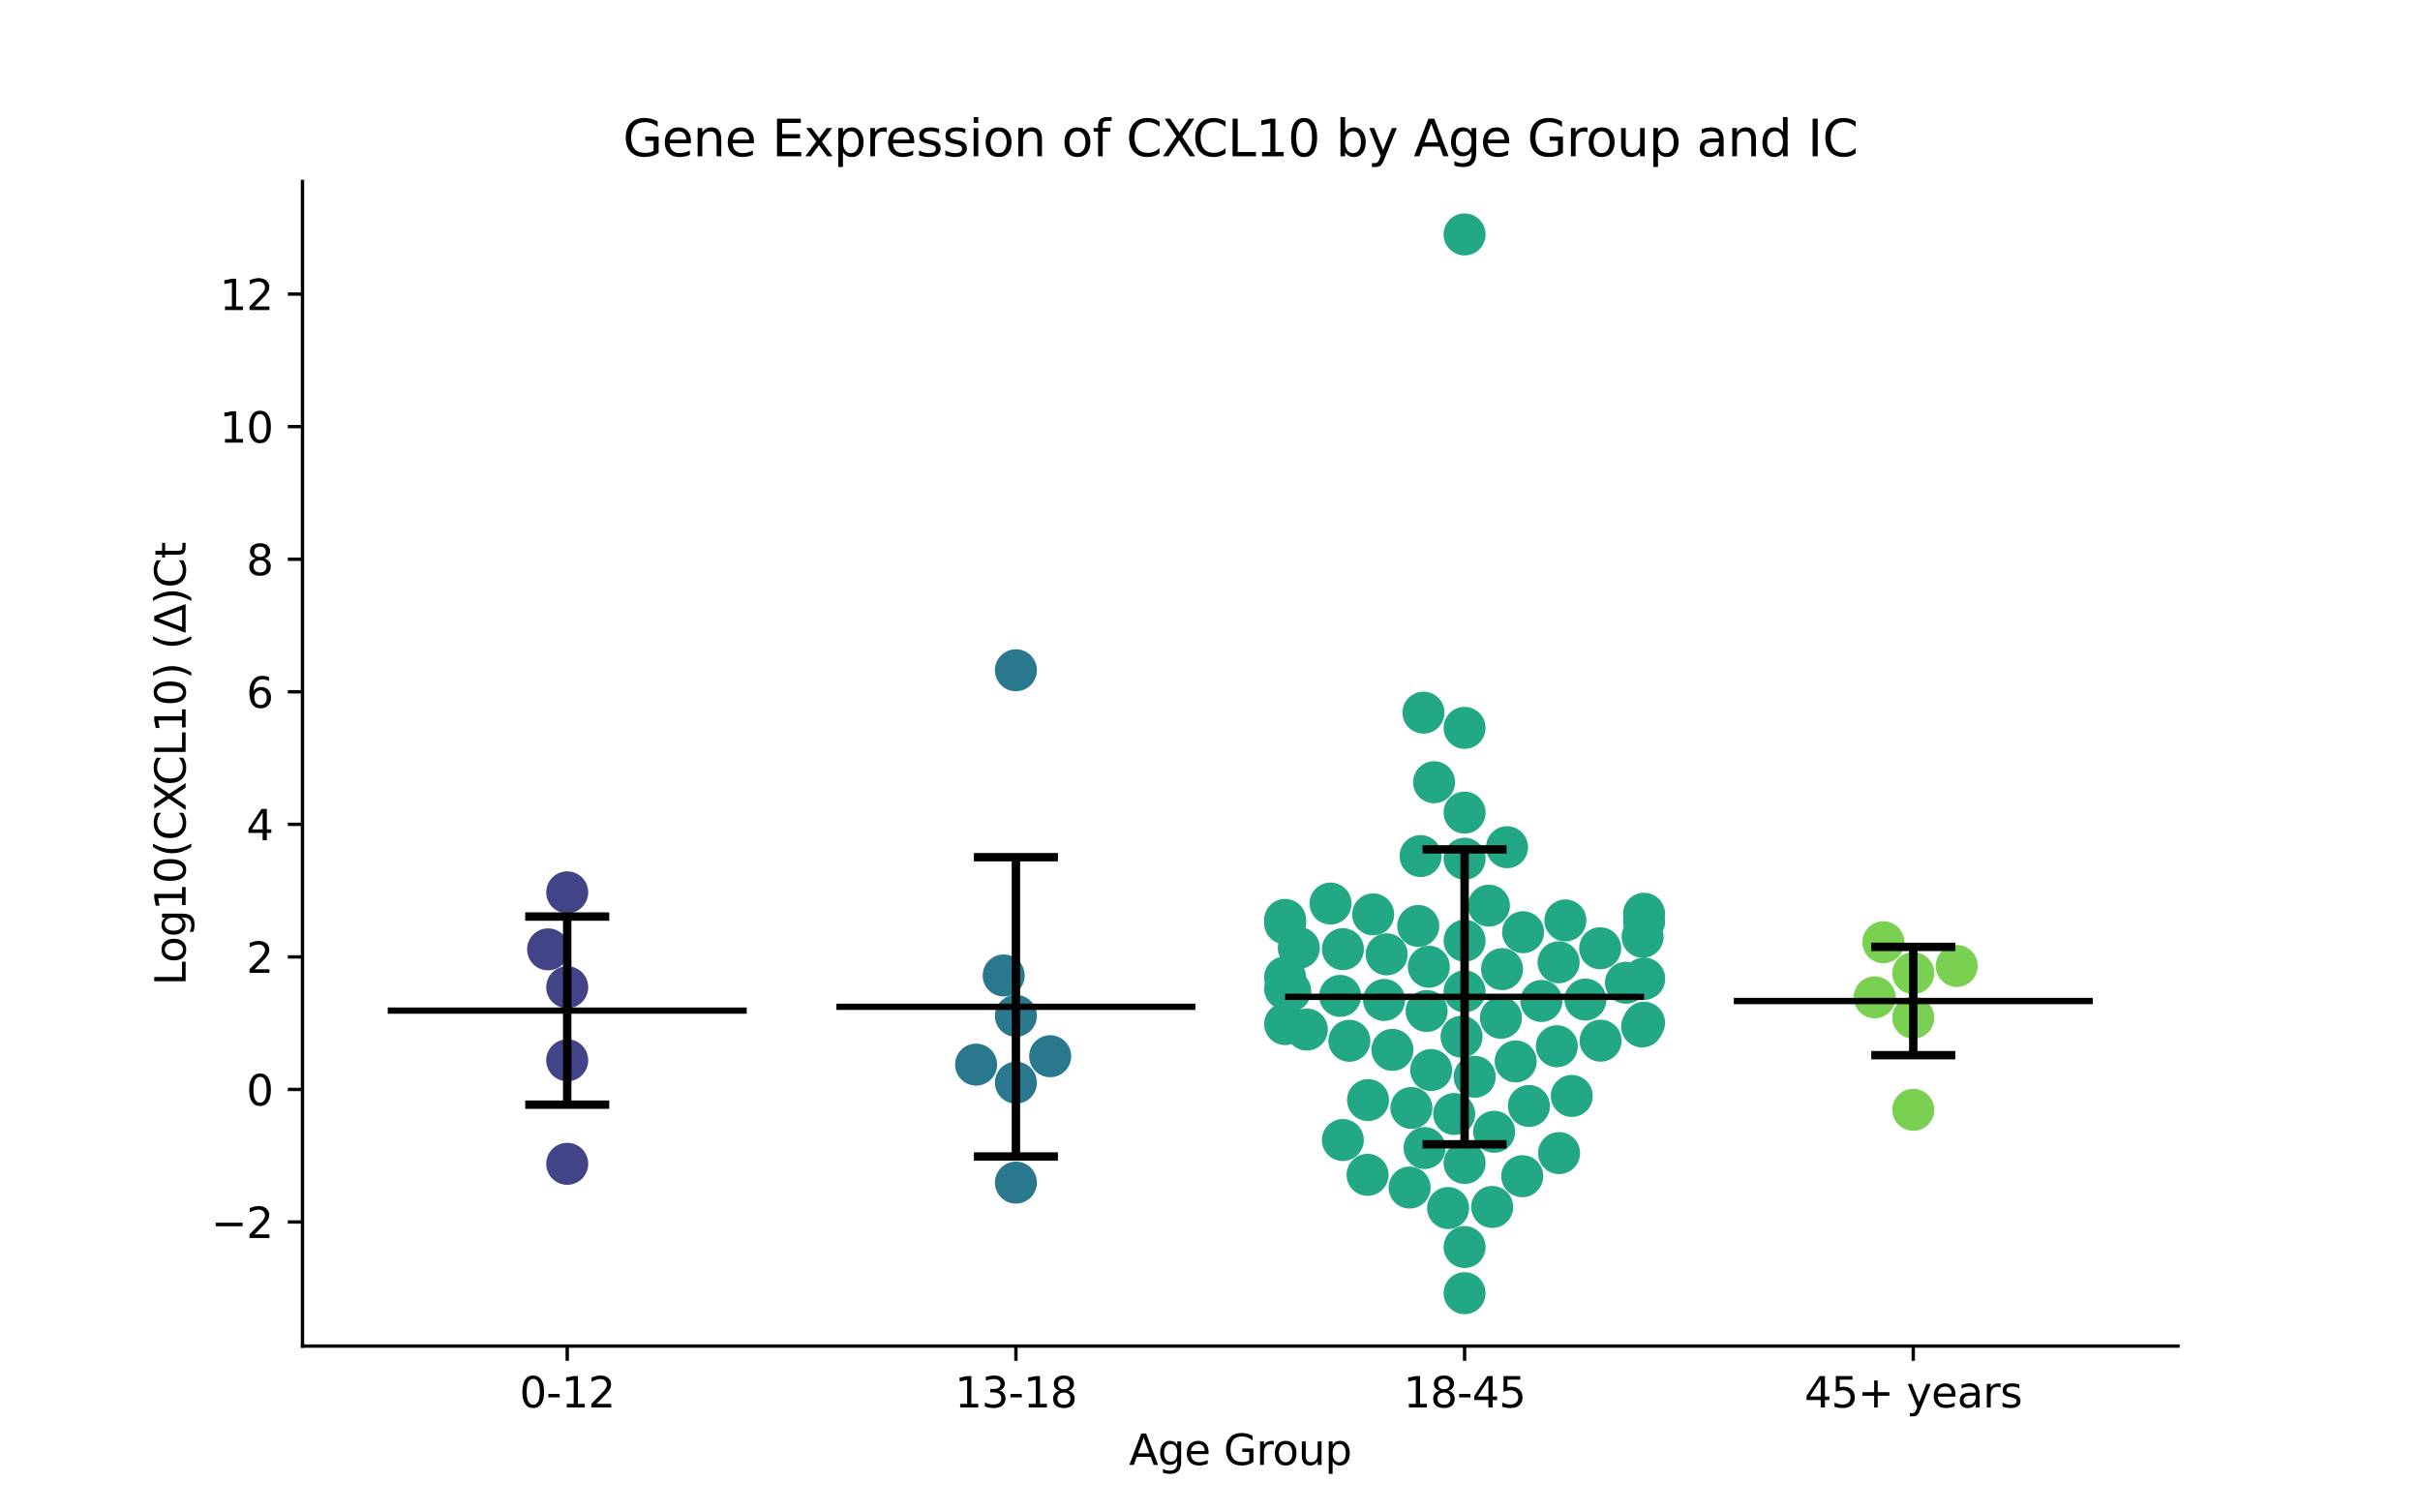 <?xml version="1.0" encoding="utf-8" standalone="no"?>
<!DOCTYPE svg PUBLIC "-//W3C//DTD SVG 1.1//EN"
  "http://www.w3.org/Graphics/SVG/1.1/DTD/svg11.dtd">
<svg xmlns:xlink="http://www.w3.org/1999/xlink" width="576pt" height="360pt" viewBox="0 0 576 360" xmlns="http://www.w3.org/2000/svg" version="1.1">
 <defs>
  <style type="text/css">*{stroke-linejoin: round; stroke-linecap: butt}</style>
 </defs>
 <g id="figure_1">
  <g id="patch_1">
   <path d="M 0 360 
L 576 360 
L 576 0 
L 0 0 
z
" style="fill: #ffffff"/>
  </g>
  <g id="axes_1">
   <g id="patch_2">
    <path d="M 72 320.4 
L 518.4 320.4 
L 518.4 43.2 
L 72 43.2 
z
" style="fill: #ffffff"/>
   </g>
   <g id="PathCollection_1">
    <defs>
     <path id="C0_0_d9024a9a74" d="M 0 5 
C 1.326 5 2.598 4.473 3.536 3.536 
C 4.473 2.598 5 1.326 5 -0 
C 5 -1.326 4.473 -2.598 3.536 -3.536 
C 2.598 -4.473 1.326 -5 0 -5 
C -1.326 -5 -2.598 -4.473 -3.536 -3.536 
C -4.473 -2.598 -5 -1.326 -5 0 
C -5 1.326 -4.473 2.598 -3.536 3.536 
C -2.598 4.473 -1.326 5 0 5 
z
"/>
    </defs>
    <g clip-path="url(#p8bb8d400c4)">
     <use xlink:href="#C0_0_d9024a9a74" x="135.009" y="277.013" style="fill: #414487"/>
    </g>
    <g clip-path="url(#p8bb8d400c4)">
     <use xlink:href="#C0_0_d9024a9a74" x="135.009" y="212.395" style="fill: #414487"/>
    </g>
    <g clip-path="url(#p8bb8d400c4)">
     <use xlink:href="#C0_0_d9024a9a74" x="130.458" y="225.97" style="fill: #414487"/>
    </g>
    <g clip-path="url(#p8bb8d400c4)">
     <use xlink:href="#C0_0_d9024a9a74" x="135.009" y="252.372" style="fill: #414487"/>
    </g>
    <g clip-path="url(#p8bb8d400c4)">
     <use xlink:href="#C0_0_d9024a9a74" x="135.009" y="234.982" style="fill: #414487"/>
    </g>
   </g>
   <g id="PathCollection_2">
    <defs>
     <path id="C1_0_0e65bfc531" d="M 0 5 
C 1.326 5 2.598 4.473 3.536 3.536 
C 4.473 2.598 5 1.326 5 -0 
C 5 -1.326 4.473 -2.598 3.536 -3.536 
C 2.598 -4.473 1.326 -5 0 -5 
C -1.326 -5 -2.598 -4.473 -3.536 -3.536 
C -4.473 -2.598 -5 -1.326 -5 0 
C -5 1.326 -4.473 2.598 -3.536 3.536 
C -2.598 4.473 -1.326 5 0 5 
z
"/>
    </defs>
    <g clip-path="url(#p8bb8d400c4)">
     <use xlink:href="#C1_0_0e65bfc531" x="241.803" y="257.702" style="fill: #2a788e"/>
    </g>
    <g clip-path="url(#p8bb8d400c4)">
     <use xlink:href="#C1_0_0e65bfc531" x="241.803" y="281.481" style="fill: #2a788e"/>
    </g>
    <g clip-path="url(#p8bb8d400c4)">
     <use xlink:href="#C1_0_0e65bfc531" x="241.803" y="159.534" style="fill: #2a788e"/>
    </g>
    <g clip-path="url(#p8bb8d400c4)">
     <use xlink:href="#C1_0_0e65bfc531" x="232.327" y="253.395" style="fill: #2a788e"/>
    </g>
    <g clip-path="url(#p8bb8d400c4)">
     <use xlink:href="#C1_0_0e65bfc531" x="249.957" y="251.401" style="fill: #2a788e"/>
    </g>
    <g clip-path="url(#p8bb8d400c4)">
     <use xlink:href="#C1_0_0e65bfc531" x="241.803" y="241.793" style="fill: #2a788e"/>
    </g>
    <g clip-path="url(#p8bb8d400c4)">
     <use xlink:href="#C1_0_0e65bfc531" x="238.889" y="232.185" style="fill: #2a788e"/>
    </g>
   </g>
   <g id="PathCollection_3">
    <defs>
     <path id="C2_0_5460cddff7" d="M 0 5 
C 1.326 5 2.598 4.473 3.536 3.536 
C 4.473 2.598 5 1.326 5 -0 
C 5 -1.326 4.473 -2.598 3.536 -3.536 
C 2.598 -4.473 1.326 -5 0 -5 
C -1.326 -5 -2.598 -4.473 -3.536 -3.536 
C -4.473 -2.598 -5 -1.326 -5 0 
C -5 1.326 -4.473 2.598 -3.536 3.536 
C -2.598 4.473 -1.326 5 0 5 
z
"/>
    </defs>
    <g clip-path="url(#p8bb8d400c4)">
     <use xlink:href="#C2_0_5460cddff7" x="348.597" y="193.416" style="fill: #22a884"/>
    </g>
    <g clip-path="url(#p8bb8d400c4)">
     <use xlink:href="#C2_0_5460cddff7" x="338.809" y="169.625" style="fill: #22a884"/>
    </g>
    <g clip-path="url(#p8bb8d400c4)">
     <use xlink:href="#C2_0_5460cddff7" x="370.974" y="229.047" style="fill: #22a884"/>
    </g>
    <g clip-path="url(#p8bb8d400c4)">
     <use xlink:href="#C2_0_5460cddff7" x="357.508" y="230.675" style="fill: #22a884"/>
    </g>
    <g clip-path="url(#p8bb8d400c4)">
     <use xlink:href="#C2_0_5460cddff7" x="348.597" y="276.813" style="fill: #22a884"/>
    </g>
    <g clip-path="url(#p8bb8d400c4)">
     <use xlink:href="#C2_0_5460cddff7" x="372.592" y="219.078" style="fill: #22a884"/>
    </g>
    <g clip-path="url(#p8bb8d400c4)">
     <use xlink:href="#C2_0_5460cddff7" x="341.335" y="186.193" style="fill: #22a884"/>
    </g>
    <g clip-path="url(#p8bb8d400c4)">
     <use xlink:href="#C2_0_5460cddff7" x="348.597" y="204.388" style="fill: #22a884"/>
    </g>
    <g clip-path="url(#p8bb8d400c4)">
     <use xlink:href="#C2_0_5460cddff7" x="348.597" y="307.8" style="fill: #22a884"/>
    </g>
    <g clip-path="url(#p8bb8d400c4)">
     <use xlink:href="#C2_0_5460cddff7" x="391.315" y="217.488" style="fill: #22a884"/>
    </g>
    <g clip-path="url(#p8bb8d400c4)">
     <use xlink:href="#C2_0_5460cddff7" x="305.879" y="232.624" style="fill: #22a884"/>
    </g>
    <g clip-path="url(#p8bb8d400c4)">
     <use xlink:href="#C2_0_5460cddff7" x="340.086" y="230.107" style="fill: #22a884"/>
    </g>
    <g clip-path="url(#p8bb8d400c4)">
     <use xlink:href="#C2_0_5460cddff7" x="331.422" y="249.89" style="fill: #22a884"/>
    </g>
    <g clip-path="url(#p8bb8d400c4)">
     <use xlink:href="#C2_0_5460cddff7" x="390.972" y="222.976" style="fill: #22a884"/>
    </g>
    <g clip-path="url(#p8bb8d400c4)">
     <use xlink:href="#C2_0_5460cddff7" x="354.38" y="215.561" style="fill: #22a884"/>
    </g>
    <g clip-path="url(#p8bb8d400c4)">
     <use xlink:href="#C2_0_5460cddff7" x="335.932" y="263.715" style="fill: #22a884"/>
    </g>
    <g clip-path="url(#p8bb8d400c4)">
     <use xlink:href="#C2_0_5460cddff7" x="350.997" y="256.299" style="fill: #22a884"/>
    </g>
    <g clip-path="url(#p8bb8d400c4)">
     <use xlink:href="#C2_0_5460cddff7" x="326.834" y="217.637" style="fill: #22a884"/>
    </g>
    <g clip-path="url(#p8bb8d400c4)">
     <use xlink:href="#C2_0_5460cddff7" x="348.597" y="173.245" style="fill: #22a884"/>
    </g>
    <g clip-path="url(#p8bb8d400c4)">
     <use xlink:href="#C2_0_5460cddff7" x="319.635" y="225.914" style="fill: #22a884"/>
    </g>
    <g clip-path="url(#p8bb8d400c4)">
     <use xlink:href="#C2_0_5460cddff7" x="318.981" y="237.046" style="fill: #22a884"/>
    </g>
    <g clip-path="url(#p8bb8d400c4)">
     <use xlink:href="#C2_0_5460cddff7" x="307.081" y="235.863" style="fill: #22a884"/>
    </g>
    <g clip-path="url(#p8bb8d400c4)">
     <use xlink:href="#C2_0_5460cddff7" x="358.697" y="201.652" style="fill: #22a884"/>
    </g>
    <g clip-path="url(#p8bb8d400c4)">
     <use xlink:href="#C2_0_5460cddff7" x="346.119" y="265.154" style="fill: #22a884"/>
    </g>
    <g clip-path="url(#p8bb8d400c4)">
     <use xlink:href="#C2_0_5460cddff7" x="305.879" y="219.757" style="fill: #22a884"/>
    </g>
    <g clip-path="url(#p8bb8d400c4)">
     <use xlink:href="#C2_0_5460cddff7" x="348.597" y="55.8" style="fill: #22a884"/>
    </g>
    <g clip-path="url(#p8bb8d400c4)">
     <use xlink:href="#C2_0_5460cddff7" x="335.511" y="282.662" style="fill: #22a884"/>
    </g>
    <g clip-path="url(#p8bb8d400c4)">
     <use xlink:href="#C2_0_5460cddff7" x="374.111" y="260.858" style="fill: #22a884"/>
    </g>
    <g clip-path="url(#p8bb8d400c4)">
     <use xlink:href="#C2_0_5460cddff7" x="338.118" y="203.758" style="fill: #22a884"/>
    </g>
    <g clip-path="url(#p8bb8d400c4)">
     <use xlink:href="#C2_0_5460cddff7" x="366.874" y="238.253" style="fill: #22a884"/>
    </g>
    <g clip-path="url(#p8bb8d400c4)">
     <use xlink:href="#C2_0_5460cddff7" x="355.169" y="287.28" style="fill: #22a884"/>
    </g>
    <g clip-path="url(#p8bb8d400c4)">
     <use xlink:href="#C2_0_5460cddff7" x="339.563" y="240.639" style="fill: #22a884"/>
    </g>
    <g clip-path="url(#p8bb8d400c4)">
     <use xlink:href="#C2_0_5460cddff7" x="377.368" y="237.907" style="fill: #22a884"/>
    </g>
    <g clip-path="url(#p8bb8d400c4)">
     <use xlink:href="#C2_0_5460cddff7" x="311.053" y="245.053" style="fill: #22a884"/>
    </g>
    <g clip-path="url(#p8bb8d400c4)">
     <use xlink:href="#C2_0_5460cddff7" x="348.597" y="223.904" style="fill: #22a884"/>
    </g>
    <g clip-path="url(#p8bb8d400c4)">
     <use xlink:href="#C2_0_5460cddff7" x="380.871" y="225.706" style="fill: #22a884"/>
    </g>
    <g clip-path="url(#p8bb8d400c4)">
     <use xlink:href="#C2_0_5460cddff7" x="362.318" y="279.956" style="fill: #22a884"/>
    </g>
    <g clip-path="url(#p8bb8d400c4)">
     <use xlink:href="#C2_0_5460cddff7" x="348.597" y="296.823" style="fill: #22a884"/>
    </g>
    <g clip-path="url(#p8bb8d400c4)">
     <use xlink:href="#C2_0_5460cddff7" x="337.567" y="220.399" style="fill: #22a884"/>
    </g>
    <g clip-path="url(#p8bb8d400c4)">
     <use xlink:href="#C2_0_5460cddff7" x="344.673" y="287.548" style="fill: #22a884"/>
    </g>
    <g clip-path="url(#p8bb8d400c4)">
     <use xlink:href="#C2_0_5460cddff7" x="391.315" y="232.965" style="fill: #22a884"/>
    </g>
    <g clip-path="url(#p8bb8d400c4)">
     <use xlink:href="#C2_0_5460cddff7" x="370.559" y="249.027" style="fill: #22a884"/>
    </g>
    <g clip-path="url(#p8bb8d400c4)">
     <use xlink:href="#C2_0_5460cddff7" x="371.089" y="274.458" style="fill: #22a884"/>
    </g>
    <g clip-path="url(#p8bb8d400c4)">
     <use xlink:href="#C2_0_5460cddff7" x="386.993" y="233.911" style="fill: #22a884"/>
    </g>
    <g clip-path="url(#p8bb8d400c4)">
     <use xlink:href="#C2_0_5460cddff7" x="348.597" y="235.964" style="fill: #22a884"/>
    </g>
    <g clip-path="url(#p8bb8d400c4)">
     <use xlink:href="#C2_0_5460cddff7" x="391.315" y="232.937" style="fill: #22a884"/>
    </g>
    <g clip-path="url(#p8bb8d400c4)">
     <use xlink:href="#C2_0_5460cddff7" x="362.514" y="221.884" style="fill: #22a884"/>
    </g>
    <g clip-path="url(#p8bb8d400c4)">
     <use xlink:href="#C2_0_5460cddff7" x="363.914" y="263.242" style="fill: #22a884"/>
    </g>
    <g clip-path="url(#p8bb8d400c4)">
     <use xlink:href="#C2_0_5460cddff7" x="380.967" y="247.703" style="fill: #22a884"/>
    </g>
    <g clip-path="url(#p8bb8d400c4)">
     <use xlink:href="#C2_0_5460cddff7" x="347.873" y="246.752" style="fill: #22a884"/>
    </g>
    <g clip-path="url(#p8bb8d400c4)">
     <use xlink:href="#C2_0_5460cddff7" x="316.688" y="215.063" style="fill: #22a884"/>
    </g>
    <g clip-path="url(#p8bb8d400c4)">
     <use xlink:href="#C2_0_5460cddff7" x="330.054" y="227.155" style="fill: #22a884"/>
    </g>
    <g clip-path="url(#p8bb8d400c4)">
     <use xlink:href="#C2_0_5460cddff7" x="329.432" y="238.012" style="fill: #22a884"/>
    </g>
    <g clip-path="url(#p8bb8d400c4)">
     <use xlink:href="#C2_0_5460cddff7" x="321.171" y="247.727" style="fill: #22a884"/>
    </g>
    <g clip-path="url(#p8bb8d400c4)">
     <use xlink:href="#C2_0_5460cddff7" x="390.847" y="244.318" style="fill: #22a884"/>
    </g>
    <g clip-path="url(#p8bb8d400c4)">
     <use xlink:href="#C2_0_5460cddff7" x="325.503" y="279.637" style="fill: #22a884"/>
    </g>
    <g clip-path="url(#p8bb8d400c4)">
     <use xlink:href="#C2_0_5460cddff7" x="355.631" y="269.388" style="fill: #22a884"/>
    </g>
    <g clip-path="url(#p8bb8d400c4)">
     <use xlink:href="#C2_0_5460cddff7" x="325.618" y="261.841" style="fill: #22a884"/>
    </g>
    <g clip-path="url(#p8bb8d400c4)">
     <use xlink:href="#C2_0_5460cddff7" x="305.879" y="235.345" style="fill: #22a884"/>
    </g>
    <g clip-path="url(#p8bb8d400c4)">
     <use xlink:href="#C2_0_5460cddff7" x="305.879" y="243.761" style="fill: #22a884"/>
    </g>
    <g clip-path="url(#p8bb8d400c4)">
     <use xlink:href="#C2_0_5460cddff7" x="305.879" y="218.954" style="fill: #22a884"/>
    </g>
    <g clip-path="url(#p8bb8d400c4)">
     <use xlink:href="#C2_0_5460cddff7" x="360.765" y="252.631" style="fill: #22a884"/>
    </g>
    <g clip-path="url(#p8bb8d400c4)">
     <use xlink:href="#C2_0_5460cddff7" x="391.315" y="219.406" style="fill: #22a884"/>
    </g>
    <g clip-path="url(#p8bb8d400c4)">
     <use xlink:href="#C2_0_5460cddff7" x="391.315" y="243.434" style="fill: #22a884"/>
    </g>
    <g clip-path="url(#p8bb8d400c4)">
     <use xlink:href="#C2_0_5460cddff7" x="319.619" y="271.355" style="fill: #22a884"/>
    </g>
    <g clip-path="url(#p8bb8d400c4)">
     <use xlink:href="#C2_0_5460cddff7" x="340.634" y="254.689" style="fill: #22a884"/>
    </g>
    <g clip-path="url(#p8bb8d400c4)">
     <use xlink:href="#C2_0_5460cddff7" x="309.139" y="225.637" style="fill: #22a884"/>
    </g>
    <g clip-path="url(#p8bb8d400c4)">
     <use xlink:href="#C2_0_5460cddff7" x="357.252" y="242.257" style="fill: #22a884"/>
    </g>
    <g clip-path="url(#p8bb8d400c4)">
     <use xlink:href="#C2_0_5460cddff7" x="339.076" y="273.256" style="fill: #22a884"/>
    </g>
   </g>
   <g id="PathCollection_4">
    <defs>
     <path id="C3_0_e75f471388" d="M 0 5 
C 1.326 5 2.598 4.473 3.536 3.536 
C 4.473 2.598 5 1.326 5 -0 
C 5 -1.326 4.473 -2.598 3.536 -3.536 
C 2.598 -4.473 1.326 -5 0 -5 
C -1.326 -5 -2.598 -4.473 -3.536 -3.536 
C -4.473 -2.598 -5 -1.326 -5 0 
C -5 1.326 -4.473 2.598 -3.536 3.536 
C -2.598 4.473 -1.326 5 0 5 
z
"/>
    </defs>
    <g clip-path="url(#p8bb8d400c4)">
     <use xlink:href="#C3_0_e75f471388" x="455.391" y="231.628" style="fill: #7ad151"/>
    </g>
    <g clip-path="url(#p8bb8d400c4)">
     <use xlink:href="#C3_0_e75f471388" x="455.391" y="242.231" style="fill: #7ad151"/>
    </g>
    <g clip-path="url(#p8bb8d400c4)">
     <use xlink:href="#C3_0_e75f471388" x="448.277" y="224.274" style="fill: #7ad151"/>
    </g>
    <g clip-path="url(#p8bb8d400c4)">
     <use xlink:href="#C3_0_e75f471388" x="465.737" y="229.917" style="fill: #7ad151"/>
    </g>
    <g clip-path="url(#p8bb8d400c4)">
     <use xlink:href="#C3_0_e75f471388" x="446.209" y="237.381" style="fill: #7ad151"/>
    </g>
    <g clip-path="url(#p8bb8d400c4)">
     <use xlink:href="#C3_0_e75f471388" x="455.391" y="264.154" style="fill: #7ad151"/>
    </g>
   </g>
   <g id="matplotlib.axis_1">
    <g id="xtick_1">
     <g id="line2d_1">
      <defs>
       <path id="m4fedf8ea14" d="M 0 0 
L 0 3.5 
" style="stroke: #000000; stroke-width: 0.8"/>
      </defs>
      <g>
       <use xlink:href="#m4fedf8ea14" x="135.009" y="320.4" style="stroke: #000000; stroke-width: 0.8"/>
      </g>
     </g>
     <g id="text_1">
      <!-- 0-12 -->
      <g transform="translate(123.661 334.998) scale(0.1 -0.1)">
       <defs>
        <path id="DejaVuSans-30" d="M 2034 4250 
Q 1547 4250 1301 3770 
Q 1056 3291 1056 2328 
Q 1056 1369 1301 889 
Q 1547 409 2034 409 
Q 2525 409 2770 889 
Q 3016 1369 3016 2328 
Q 3016 3291 2770 3770 
Q 2525 4250 2034 4250 
z
M 2034 4750 
Q 2819 4750 3233 4129 
Q 3647 3509 3647 2328 
Q 3647 1150 3233 529 
Q 2819 -91 2034 -91 
Q 1250 -91 836 529 
Q 422 1150 422 2328 
Q 422 3509 836 4129 
Q 1250 4750 2034 4750 
z
" transform="scale(0.016)"/>
        <path id="DejaVuSans-2d" d="M 313 2009 
L 1997 2009 
L 1997 1497 
L 313 1497 
L 313 2009 
z
" transform="scale(0.016)"/>
        <path id="DejaVuSans-31" d="M 794 531 
L 1825 531 
L 1825 4091 
L 703 3866 
L 703 4441 
L 1819 4666 
L 2450 4666 
L 2450 531 
L 3481 531 
L 3481 0 
L 794 0 
L 794 531 
z
" transform="scale(0.016)"/>
        <path id="DejaVuSans-32" d="M 1228 531 
L 3431 531 
L 3431 0 
L 469 0 
L 469 531 
Q 828 903 1448 1529 
Q 2069 2156 2228 2338 
Q 2531 2678 2651 2914 
Q 2772 3150 2772 3378 
Q 2772 3750 2511 3984 
Q 2250 4219 1831 4219 
Q 1534 4219 1204 4116 
Q 875 4013 500 3803 
L 500 4441 
Q 881 4594 1212 4672 
Q 1544 4750 1819 4750 
Q 2544 4750 2975 4387 
Q 3406 4025 3406 3419 
Q 3406 3131 3298 2873 
Q 3191 2616 2906 2266 
Q 2828 2175 2409 1742 
Q 1991 1309 1228 531 
z
" transform="scale(0.016)"/>
       </defs>
       <use xlink:href="#DejaVuSans-30"/>
       <use xlink:href="#DejaVuSans-2d" x="63.623"/>
       <use xlink:href="#DejaVuSans-31" x="99.707"/>
       <use xlink:href="#DejaVuSans-32" x="163.33"/>
      </g>
     </g>
    </g>
    <g id="xtick_2">
     <g id="line2d_2">
      <g>
       <use xlink:href="#m4fedf8ea14" x="241.803" y="320.4" style="stroke: #000000; stroke-width: 0.8"/>
      </g>
     </g>
     <g id="text_2">
      <!-- 13-18 -->
      <g transform="translate(227.274 334.998) scale(0.1 -0.1)">
       <defs>
        <path id="DejaVuSans-33" d="M 2597 2516 
Q 3050 2419 3304 2112 
Q 3559 1806 3559 1356 
Q 3559 666 3084 287 
Q 2609 -91 1734 -91 
Q 1441 -91 1130 -33 
Q 819 25 488 141 
L 488 750 
Q 750 597 1062 519 
Q 1375 441 1716 441 
Q 2309 441 2620 675 
Q 2931 909 2931 1356 
Q 2931 1769 2642 2001 
Q 2353 2234 1838 2234 
L 1294 2234 
L 1294 2753 
L 1863 2753 
Q 2328 2753 2575 2939 
Q 2822 3125 2822 3475 
Q 2822 3834 2567 4026 
Q 2313 4219 1838 4219 
Q 1578 4219 1281 4162 
Q 984 4106 628 3988 
L 628 4550 
Q 988 4650 1302 4700 
Q 1616 4750 1894 4750 
Q 2613 4750 3031 4423 
Q 3450 4097 3450 3541 
Q 3450 3153 3228 2886 
Q 3006 2619 2597 2516 
z
" transform="scale(0.016)"/>
        <path id="DejaVuSans-38" d="M 2034 2216 
Q 1584 2216 1326 1975 
Q 1069 1734 1069 1313 
Q 1069 891 1326 650 
Q 1584 409 2034 409 
Q 2484 409 2743 651 
Q 3003 894 3003 1313 
Q 3003 1734 2745 1975 
Q 2488 2216 2034 2216 
z
M 1403 2484 
Q 997 2584 770 2862 
Q 544 3141 544 3541 
Q 544 4100 942 4425 
Q 1341 4750 2034 4750 
Q 2731 4750 3128 4425 
Q 3525 4100 3525 3541 
Q 3525 3141 3298 2862 
Q 3072 2584 2669 2484 
Q 3125 2378 3379 2068 
Q 3634 1759 3634 1313 
Q 3634 634 3220 271 
Q 2806 -91 2034 -91 
Q 1263 -91 848 271 
Q 434 634 434 1313 
Q 434 1759 690 2068 
Q 947 2378 1403 2484 
z
M 1172 3481 
Q 1172 3119 1398 2916 
Q 1625 2713 2034 2713 
Q 2441 2713 2670 2916 
Q 2900 3119 2900 3481 
Q 2900 3844 2670 4047 
Q 2441 4250 2034 4250 
Q 1625 4250 1398 4047 
Q 1172 3844 1172 3481 
z
" transform="scale(0.016)"/>
       </defs>
       <use xlink:href="#DejaVuSans-31"/>
       <use xlink:href="#DejaVuSans-33" x="63.623"/>
       <use xlink:href="#DejaVuSans-2d" x="127.246"/>
       <use xlink:href="#DejaVuSans-31" x="163.33"/>
       <use xlink:href="#DejaVuSans-38" x="226.953"/>
      </g>
     </g>
    </g>
    <g id="xtick_3">
     <g id="line2d_3">
      <g>
       <use xlink:href="#m4fedf8ea14" x="348.597" y="320.4" style="stroke: #000000; stroke-width: 0.8"/>
      </g>
     </g>
     <g id="text_3">
      <!-- 18-45 -->
      <g transform="translate(334.068 334.998) scale(0.1 -0.1)">
       <defs>
        <path id="DejaVuSans-34" d="M 2419 4116 
L 825 1625 
L 2419 1625 
L 2419 4116 
z
M 2253 4666 
L 3047 4666 
L 3047 1625 
L 3713 1625 
L 3713 1100 
L 3047 1100 
L 3047 0 
L 2419 0 
L 2419 1100 
L 313 1100 
L 313 1709 
L 2253 4666 
z
" transform="scale(0.016)"/>
        <path id="DejaVuSans-35" d="M 691 4666 
L 3169 4666 
L 3169 4134 
L 1269 4134 
L 1269 2991 
Q 1406 3038 1543 3061 
Q 1681 3084 1819 3084 
Q 2600 3084 3056 2656 
Q 3513 2228 3513 1497 
Q 3513 744 3044 326 
Q 2575 -91 1722 -91 
Q 1428 -91 1123 -41 
Q 819 9 494 109 
L 494 744 
Q 775 591 1075 516 
Q 1375 441 1709 441 
Q 2250 441 2565 725 
Q 2881 1009 2881 1497 
Q 2881 1984 2565 2268 
Q 2250 2553 1709 2553 
Q 1456 2553 1204 2497 
Q 953 2441 691 2322 
L 691 4666 
z
" transform="scale(0.016)"/>
       </defs>
       <use xlink:href="#DejaVuSans-31"/>
       <use xlink:href="#DejaVuSans-38" x="63.623"/>
       <use xlink:href="#DejaVuSans-2d" x="127.246"/>
       <use xlink:href="#DejaVuSans-34" x="163.33"/>
       <use xlink:href="#DejaVuSans-35" x="226.953"/>
      </g>
     </g>
    </g>
    <g id="xtick_4">
     <g id="line2d_4">
      <g>
       <use xlink:href="#m4fedf8ea14" x="455.391" y="320.4" style="stroke: #000000; stroke-width: 0.8"/>
      </g>
     </g>
     <g id="text_4">
      <!-- 45+ years -->
      <g transform="translate(429.49 334.998) scale(0.1 -0.1)">
       <defs>
        <path id="DejaVuSans-2b" d="M 2944 4013 
L 2944 2272 
L 4684 2272 
L 4684 1741 
L 2944 1741 
L 2944 0 
L 2419 0 
L 2419 1741 
L 678 1741 
L 678 2272 
L 2419 2272 
L 2419 4013 
L 2944 4013 
z
" transform="scale(0.016)"/>
        <path id="DejaVuSans-20" transform="scale(0.016)"/>
        <path id="DejaVuSans-79" d="M 2059 -325 
Q 1816 -950 1584 -1140 
Q 1353 -1331 966 -1331 
L 506 -1331 
L 506 -850 
L 844 -850 
Q 1081 -850 1212 -737 
Q 1344 -625 1503 -206 
L 1606 56 
L 191 3500 
L 800 3500 
L 1894 763 
L 2988 3500 
L 3597 3500 
L 2059 -325 
z
" transform="scale(0.016)"/>
        <path id="DejaVuSans-65" d="M 3597 1894 
L 3597 1613 
L 953 1613 
Q 991 1019 1311 708 
Q 1631 397 2203 397 
Q 2534 397 2845 478 
Q 3156 559 3463 722 
L 3463 178 
Q 3153 47 2828 -22 
Q 2503 -91 2169 -91 
Q 1331 -91 842 396 
Q 353 884 353 1716 
Q 353 2575 817 3079 
Q 1281 3584 2069 3584 
Q 2775 3584 3186 3129 
Q 3597 2675 3597 1894 
z
M 3022 2063 
Q 3016 2534 2758 2815 
Q 2500 3097 2075 3097 
Q 1594 3097 1305 2825 
Q 1016 2553 972 2059 
L 3022 2063 
z
" transform="scale(0.016)"/>
        <path id="DejaVuSans-61" d="M 2194 1759 
Q 1497 1759 1228 1600 
Q 959 1441 959 1056 
Q 959 750 1161 570 
Q 1363 391 1709 391 
Q 2188 391 2477 730 
Q 2766 1069 2766 1631 
L 2766 1759 
L 2194 1759 
z
M 3341 1997 
L 3341 0 
L 2766 0 
L 2766 531 
Q 2569 213 2275 61 
Q 1981 -91 1556 -91 
Q 1019 -91 701 211 
Q 384 513 384 1019 
Q 384 1609 779 1909 
Q 1175 2209 1959 2209 
L 2766 2209 
L 2766 2266 
Q 2766 2663 2505 2880 
Q 2244 3097 1772 3097 
Q 1472 3097 1187 3025 
Q 903 2953 641 2809 
L 641 3341 
Q 956 3463 1253 3523 
Q 1550 3584 1831 3584 
Q 2591 3584 2966 3190 
Q 3341 2797 3341 1997 
z
" transform="scale(0.016)"/>
        <path id="DejaVuSans-72" d="M 2631 2963 
Q 2534 3019 2420 3045 
Q 2306 3072 2169 3072 
Q 1681 3072 1420 2755 
Q 1159 2438 1159 1844 
L 1159 0 
L 581 0 
L 581 3500 
L 1159 3500 
L 1159 2956 
Q 1341 3275 1631 3429 
Q 1922 3584 2338 3584 
Q 2397 3584 2469 3576 
Q 2541 3569 2628 3553 
L 2631 2963 
z
" transform="scale(0.016)"/>
        <path id="DejaVuSans-73" d="M 2834 3397 
L 2834 2853 
Q 2591 2978 2328 3040 
Q 2066 3103 1784 3103 
Q 1356 3103 1142 2972 
Q 928 2841 928 2578 
Q 928 2378 1081 2264 
Q 1234 2150 1697 2047 
L 1894 2003 
Q 2506 1872 2764 1633 
Q 3022 1394 3022 966 
Q 3022 478 2636 193 
Q 2250 -91 1575 -91 
Q 1294 -91 989 -36 
Q 684 19 347 128 
L 347 722 
Q 666 556 975 473 
Q 1284 391 1588 391 
Q 1994 391 2212 530 
Q 2431 669 2431 922 
Q 2431 1156 2273 1281 
Q 2116 1406 1581 1522 
L 1381 1569 
Q 847 1681 609 1914 
Q 372 2147 372 2553 
Q 372 3047 722 3315 
Q 1072 3584 1716 3584 
Q 2034 3584 2315 3537 
Q 2597 3491 2834 3397 
z
" transform="scale(0.016)"/>
       </defs>
       <use xlink:href="#DejaVuSans-34"/>
       <use xlink:href="#DejaVuSans-35" x="63.623"/>
       <use xlink:href="#DejaVuSans-2b" x="127.246"/>
       <use xlink:href="#DejaVuSans-20" x="211.035"/>
       <use xlink:href="#DejaVuSans-79" x="242.822"/>
       <use xlink:href="#DejaVuSans-65" x="302.002"/>
       <use xlink:href="#DejaVuSans-61" x="363.525"/>
       <use xlink:href="#DejaVuSans-72" x="424.805"/>
       <use xlink:href="#DejaVuSans-73" x="465.918"/>
      </g>
     </g>
    </g>
    <g id="text_5">
     <!-- Age Group -->
     <g transform="translate(268.72 348.677) scale(0.1 -0.1)">
      <defs>
       <path id="DejaVuSans-41" d="M 2188 4044 
L 1331 1722 
L 3047 1722 
L 2188 4044 
z
M 1831 4666 
L 2547 4666 
L 4325 0 
L 3669 0 
L 3244 1197 
L 1141 1197 
L 716 0 
L 50 0 
L 1831 4666 
z
" transform="scale(0.016)"/>
       <path id="DejaVuSans-67" d="M 2906 1791 
Q 2906 2416 2648 2759 
Q 2391 3103 1925 3103 
Q 1463 3103 1205 2759 
Q 947 2416 947 1791 
Q 947 1169 1205 825 
Q 1463 481 1925 481 
Q 2391 481 2648 825 
Q 2906 1169 2906 1791 
z
M 3481 434 
Q 3481 -459 3084 -895 
Q 2688 -1331 1869 -1331 
Q 1566 -1331 1297 -1286 
Q 1028 -1241 775 -1147 
L 775 -588 
Q 1028 -725 1275 -790 
Q 1522 -856 1778 -856 
Q 2344 -856 2625 -561 
Q 2906 -266 2906 331 
L 2906 616 
Q 2728 306 2450 153 
Q 2172 0 1784 0 
Q 1141 0 747 490 
Q 353 981 353 1791 
Q 353 2603 747 3093 
Q 1141 3584 1784 3584 
Q 2172 3584 2450 3431 
Q 2728 3278 2906 2969 
L 2906 3500 
L 3481 3500 
L 3481 434 
z
" transform="scale(0.016)"/>
       <path id="DejaVuSans-47" d="M 3809 666 
L 3809 1919 
L 2778 1919 
L 2778 2438 
L 4434 2438 
L 4434 434 
Q 4069 175 3628 42 
Q 3188 -91 2688 -91 
Q 1594 -91 976 548 
Q 359 1188 359 2328 
Q 359 3472 976 4111 
Q 1594 4750 2688 4750 
Q 3144 4750 3555 4637 
Q 3966 4525 4313 4306 
L 4313 3634 
Q 3963 3931 3569 4081 
Q 3175 4231 2741 4231 
Q 1884 4231 1454 3753 
Q 1025 3275 1025 2328 
Q 1025 1384 1454 906 
Q 1884 428 2741 428 
Q 3075 428 3337 486 
Q 3600 544 3809 666 
z
" transform="scale(0.016)"/>
       <path id="DejaVuSans-6f" d="M 1959 3097 
Q 1497 3097 1228 2736 
Q 959 2375 959 1747 
Q 959 1119 1226 758 
Q 1494 397 1959 397 
Q 2419 397 2687 759 
Q 2956 1122 2956 1747 
Q 2956 2369 2687 2733 
Q 2419 3097 1959 3097 
z
M 1959 3584 
Q 2709 3584 3137 3096 
Q 3566 2609 3566 1747 
Q 3566 888 3137 398 
Q 2709 -91 1959 -91 
Q 1206 -91 779 398 
Q 353 888 353 1747 
Q 353 2609 779 3096 
Q 1206 3584 1959 3584 
z
" transform="scale(0.016)"/>
       <path id="DejaVuSans-75" d="M 544 1381 
L 544 3500 
L 1119 3500 
L 1119 1403 
Q 1119 906 1312 657 
Q 1506 409 1894 409 
Q 2359 409 2629 706 
Q 2900 1003 2900 1516 
L 2900 3500 
L 3475 3500 
L 3475 0 
L 2900 0 
L 2900 538 
Q 2691 219 2414 64 
Q 2138 -91 1772 -91 
Q 1169 -91 856 284 
Q 544 659 544 1381 
z
M 1991 3584 
L 1991 3584 
z
" transform="scale(0.016)"/>
       <path id="DejaVuSans-70" d="M 1159 525 
L 1159 -1331 
L 581 -1331 
L 581 3500 
L 1159 3500 
L 1159 2969 
Q 1341 3281 1617 3432 
Q 1894 3584 2278 3584 
Q 2916 3584 3314 3078 
Q 3713 2572 3713 1747 
Q 3713 922 3314 415 
Q 2916 -91 2278 -91 
Q 1894 -91 1617 61 
Q 1341 213 1159 525 
z
M 3116 1747 
Q 3116 2381 2855 2742 
Q 2594 3103 2138 3103 
Q 1681 3103 1420 2742 
Q 1159 2381 1159 1747 
Q 1159 1113 1420 752 
Q 1681 391 2138 391 
Q 2594 391 2855 752 
Q 3116 1113 3116 1747 
z
" transform="scale(0.016)"/>
      </defs>
      <use xlink:href="#DejaVuSans-41"/>
      <use xlink:href="#DejaVuSans-67" x="68.408"/>
      <use xlink:href="#DejaVuSans-65" x="131.885"/>
      <use xlink:href="#DejaVuSans-20" x="193.408"/>
      <use xlink:href="#DejaVuSans-47" x="225.195"/>
      <use xlink:href="#DejaVuSans-72" x="302.686"/>
      <use xlink:href="#DejaVuSans-6f" x="341.549"/>
      <use xlink:href="#DejaVuSans-75" x="402.73"/>
      <use xlink:href="#DejaVuSans-70" x="466.109"/>
     </g>
    </g>
   </g>
   <g id="matplotlib.axis_2">
    <g id="ytick_1">
     <g id="line2d_5">
      <defs>
       <path id="m81c5a8019d" d="M 0 0 
L -3.5 0 
" style="stroke: #000000; stroke-width: 0.8"/>
      </defs>
      <g>
       <use xlink:href="#m81c5a8019d" x="72" y="290.862" style="stroke: #000000; stroke-width: 0.8"/>
      </g>
     </g>
     <g id="text_6">
      <!-- −2 -->
      <g transform="translate(50.258 294.661) scale(0.1 -0.1)">
       <defs>
        <path id="DejaVuSans-2212" d="M 678 2272 
L 4684 2272 
L 4684 1741 
L 678 1741 
L 678 2272 
z
" transform="scale(0.016)"/>
       </defs>
       <use xlink:href="#DejaVuSans-2212"/>
       <use xlink:href="#DejaVuSans-32" x="83.789"/>
      </g>
     </g>
    </g>
    <g id="ytick_2">
     <g id="line2d_6">
      <g>
       <use xlink:href="#m81c5a8019d" x="72" y="259.31" style="stroke: #000000; stroke-width: 0.8"/>
      </g>
     </g>
     <g id="text_7">
      <!-- 0 -->
      <g transform="translate(58.638 263.109) scale(0.1 -0.1)">
       <use xlink:href="#DejaVuSans-30"/>
      </g>
     </g>
    </g>
    <g id="ytick_3">
     <g id="line2d_7">
      <g>
       <use xlink:href="#m81c5a8019d" x="72" y="227.758" style="stroke: #000000; stroke-width: 0.8"/>
      </g>
     </g>
     <g id="text_8">
      <!-- 2 -->
      <g transform="translate(58.638 231.557) scale(0.1 -0.1)">
       <use xlink:href="#DejaVuSans-32"/>
      </g>
     </g>
    </g>
    <g id="ytick_4">
     <g id="line2d_8">
      <g>
       <use xlink:href="#m81c5a8019d" x="72" y="196.206" style="stroke: #000000; stroke-width: 0.8"/>
      </g>
     </g>
     <g id="text_9">
      <!-- 4 -->
      <g transform="translate(58.638 200.006) scale(0.1 -0.1)">
       <use xlink:href="#DejaVuSans-34"/>
      </g>
     </g>
    </g>
    <g id="ytick_5">
     <g id="line2d_9">
      <g>
       <use xlink:href="#m81c5a8019d" x="72" y="164.655" style="stroke: #000000; stroke-width: 0.8"/>
      </g>
     </g>
     <g id="text_10">
      <!-- 6 -->
      <g transform="translate(58.638 168.454) scale(0.1 -0.1)">
       <defs>
        <path id="DejaVuSans-36" d="M 2113 2584 
Q 1688 2584 1439 2293 
Q 1191 2003 1191 1497 
Q 1191 994 1439 701 
Q 1688 409 2113 409 
Q 2538 409 2786 701 
Q 3034 994 3034 1497 
Q 3034 2003 2786 2293 
Q 2538 2584 2113 2584 
z
M 3366 4563 
L 3366 3988 
Q 3128 4100 2886 4159 
Q 2644 4219 2406 4219 
Q 1781 4219 1451 3797 
Q 1122 3375 1075 2522 
Q 1259 2794 1537 2939 
Q 1816 3084 2150 3084 
Q 2853 3084 3261 2657 
Q 3669 2231 3669 1497 
Q 3669 778 3244 343 
Q 2819 -91 2113 -91 
Q 1303 -91 875 529 
Q 447 1150 447 2328 
Q 447 3434 972 4092 
Q 1497 4750 2381 4750 
Q 2619 4750 2861 4703 
Q 3103 4656 3366 4563 
z
" transform="scale(0.016)"/>
       </defs>
       <use xlink:href="#DejaVuSans-36"/>
      </g>
     </g>
    </g>
    <g id="ytick_6">
     <g id="line2d_10">
      <g>
       <use xlink:href="#m81c5a8019d" x="72" y="133.103" style="stroke: #000000; stroke-width: 0.8"/>
      </g>
     </g>
     <g id="text_11">
      <!-- 8 -->
      <g transform="translate(58.638 136.902) scale(0.1 -0.1)">
       <use xlink:href="#DejaVuSans-38"/>
      </g>
     </g>
    </g>
    <g id="ytick_7">
     <g id="line2d_11">
      <g>
       <use xlink:href="#m81c5a8019d" x="72" y="101.551" style="stroke: #000000; stroke-width: 0.8"/>
      </g>
     </g>
     <g id="text_12">
      <!-- 10 -->
      <g transform="translate(52.275 105.35) scale(0.1 -0.1)">
       <use xlink:href="#DejaVuSans-31"/>
       <use xlink:href="#DejaVuSans-30" x="63.623"/>
      </g>
     </g>
    </g>
    <g id="ytick_8">
     <g id="line2d_12">
      <g>
       <use xlink:href="#m81c5a8019d" x="72" y="69.999" style="stroke: #000000; stroke-width: 0.8"/>
      </g>
     </g>
     <g id="text_13">
      <!-- 12 -->
      <g transform="translate(52.275 73.798) scale(0.1 -0.1)">
       <use xlink:href="#DejaVuSans-31"/>
       <use xlink:href="#DejaVuSans-32" x="63.623"/>
      </g>
     </g>
    </g>
    <g id="text_14">
     <!-- Log10(CXCL10) (Δ)Ct -->
     <g transform="translate(44.178 234.552) rotate(-90) scale(0.1 -0.1)">
      <defs>
       <path id="DejaVuSans-4c" d="M 628 4666 
L 1259 4666 
L 1259 531 
L 3531 531 
L 3531 0 
L 628 0 
L 628 4666 
z
" transform="scale(0.016)"/>
       <path id="DejaVuSans-28" d="M 1984 4856 
Q 1566 4138 1362 3434 
Q 1159 2731 1159 2009 
Q 1159 1288 1364 580 
Q 1569 -128 1984 -844 
L 1484 -844 
Q 1016 -109 783 600 
Q 550 1309 550 2009 
Q 550 2706 781 3412 
Q 1013 4119 1484 4856 
L 1984 4856 
z
" transform="scale(0.016)"/>
       <path id="DejaVuSans-43" d="M 4122 4306 
L 4122 3641 
Q 3803 3938 3442 4084 
Q 3081 4231 2675 4231 
Q 1875 4231 1450 3742 
Q 1025 3253 1025 2328 
Q 1025 1406 1450 917 
Q 1875 428 2675 428 
Q 3081 428 3442 575 
Q 3803 722 4122 1019 
L 4122 359 
Q 3791 134 3420 21 
Q 3050 -91 2638 -91 
Q 1578 -91 968 557 
Q 359 1206 359 2328 
Q 359 3453 968 4101 
Q 1578 4750 2638 4750 
Q 3056 4750 3426 4639 
Q 3797 4528 4122 4306 
z
" transform="scale(0.016)"/>
       <path id="DejaVuSans-58" d="M 403 4666 
L 1081 4666 
L 2241 2931 
L 3406 4666 
L 4084 4666 
L 2584 2425 
L 4184 0 
L 3506 0 
L 2194 1984 
L 872 0 
L 191 0 
L 1856 2491 
L 403 4666 
z
" transform="scale(0.016)"/>
       <path id="DejaVuSans-29" d="M 513 4856 
L 1013 4856 
Q 1481 4119 1714 3412 
Q 1947 2706 1947 2009 
Q 1947 1309 1714 600 
Q 1481 -109 1013 -844 
L 513 -844 
Q 928 -128 1133 580 
Q 1338 1288 1338 2009 
Q 1338 2731 1133 3434 
Q 928 4138 513 4856 
z
" transform="scale(0.016)"/>
       <path id="DejaVuSans-394" d="M 2188 4044 
L 906 525 
L 3472 525 
L 2188 4044 
z
M 50 0 
L 1831 4666 
L 2547 4666 
L 4325 0 
L 50 0 
z
" transform="scale(0.016)"/>
       <path id="DejaVuSans-74" d="M 1172 4494 
L 1172 3500 
L 2356 3500 
L 2356 3053 
L 1172 3053 
L 1172 1153 
Q 1172 725 1289 603 
Q 1406 481 1766 481 
L 2356 481 
L 2356 0 
L 1766 0 
Q 1100 0 847 248 
Q 594 497 594 1153 
L 594 3053 
L 172 3053 
L 172 3500 
L 594 3500 
L 594 4494 
L 1172 4494 
z
" transform="scale(0.016)"/>
      </defs>
      <use xlink:href="#DejaVuSans-4c"/>
      <use xlink:href="#DejaVuSans-6f" x="53.963"/>
      <use xlink:href="#DejaVuSans-67" x="115.145"/>
      <use xlink:href="#DejaVuSans-31" x="178.621"/>
      <use xlink:href="#DejaVuSans-30" x="242.244"/>
      <use xlink:href="#DejaVuSans-28" x="305.867"/>
      <use xlink:href="#DejaVuSans-43" x="344.881"/>
      <use xlink:href="#DejaVuSans-58" x="414.705"/>
      <use xlink:href="#DejaVuSans-43" x="475.961"/>
      <use xlink:href="#DejaVuSans-4c" x="545.785"/>
      <use xlink:href="#DejaVuSans-31" x="601.498"/>
      <use xlink:href="#DejaVuSans-30" x="665.121"/>
      <use xlink:href="#DejaVuSans-29" x="728.744"/>
      <use xlink:href="#DejaVuSans-20" x="767.758"/>
      <use xlink:href="#DejaVuSans-28" x="799.545"/>
      <use xlink:href="#DejaVuSans-394" x="838.559"/>
      <use xlink:href="#DejaVuSans-29" x="906.967"/>
      <use xlink:href="#DejaVuSans-43" x="945.98"/>
      <use xlink:href="#DejaVuSans-74" x="1015.805"/>
     </g>
    </g>
   </g>
   <g id="LineCollection_1">
    <path d="M 135.009 262.932 
L 135.009 218.161 
" clip-path="url(#p8bb8d400c4)" style="fill: none; stroke: #000000; stroke-width: 2"/>
   </g>
   <g id="line2d_13">
    <defs>
     <path id="mf108fd5de7" d="M 10 0 
L -10 -0 
" style="stroke: #000000; stroke-width: 2"/>
    </defs>
    <g clip-path="url(#p8bb8d400c4)">
     <use xlink:href="#mf108fd5de7" x="135.009" y="262.932" style="stroke: #000000; stroke-width: 2"/>
    </g>
   </g>
   <g id="line2d_14">
    <g clip-path="url(#p8bb8d400c4)">
     <use xlink:href="#mf108fd5de7" x="135.009" y="218.161" style="stroke: #000000; stroke-width: 2"/>
    </g>
   </g>
   <g id="LineCollection_2">
    <path d="M 92.291 240.547 
L 177.726 240.547 
" clip-path="url(#p8bb8d400c4)" style="fill: none; stroke: #000000; stroke-width: 1.5"/>
   </g>
   <g id="LineCollection_3">
    <path d="M 241.803 275.262 
L 241.803 204.021 
" clip-path="url(#p8bb8d400c4)" style="fill: none; stroke: #000000; stroke-width: 2"/>
   </g>
   <g id="line2d_15">
    <g clip-path="url(#p8bb8d400c4)">
     <use xlink:href="#mf108fd5de7" x="241.803" y="275.262" style="stroke: #000000; stroke-width: 2"/>
    </g>
   </g>
   <g id="line2d_16">
    <g clip-path="url(#p8bb8d400c4)">
     <use xlink:href="#mf108fd5de7" x="241.803" y="204.021" style="stroke: #000000; stroke-width: 2"/>
    </g>
   </g>
   <g id="LineCollection_4">
    <path d="M 199.085 239.641 
L 284.521 239.641 
" clip-path="url(#p8bb8d400c4)" style="fill: none; stroke: #000000; stroke-width: 1.5"/>
   </g>
   <g id="LineCollection_5">
    <path d="M 348.597 272.362 
L 348.597 202.166 
" clip-path="url(#p8bb8d400c4)" style="fill: none; stroke: #000000; stroke-width: 2"/>
   </g>
   <g id="line2d_17">
    <g clip-path="url(#p8bb8d400c4)">
     <use xlink:href="#mf108fd5de7" x="348.597" y="272.362" style="stroke: #000000; stroke-width: 2"/>
    </g>
   </g>
   <g id="line2d_18">
    <g clip-path="url(#p8bb8d400c4)">
     <use xlink:href="#mf108fd5de7" x="348.597" y="202.166" style="stroke: #000000; stroke-width: 2"/>
    </g>
   </g>
   <g id="LineCollection_6">
    <path d="M 305.879 237.264 
L 391.315 237.264 
" clip-path="url(#p8bb8d400c4)" style="fill: none; stroke: #000000; stroke-width: 1.5"/>
   </g>
   <g id="LineCollection_7">
    <path d="M 455.391 251.15 
L 455.391 225.378 
" clip-path="url(#p8bb8d400c4)" style="fill: none; stroke: #000000; stroke-width: 2"/>
   </g>
   <g id="line2d_19">
    <g clip-path="url(#p8bb8d400c4)">
     <use xlink:href="#mf108fd5de7" x="455.391" y="251.15" style="stroke: #000000; stroke-width: 2"/>
    </g>
   </g>
   <g id="line2d_20">
    <g clip-path="url(#p8bb8d400c4)">
     <use xlink:href="#mf108fd5de7" x="455.391" y="225.378" style="stroke: #000000; stroke-width: 2"/>
    </g>
   </g>
   <g id="LineCollection_8">
    <path d="M 412.674 238.264 
L 498.109 238.264 
" clip-path="url(#p8bb8d400c4)" style="fill: none; stroke: #000000; stroke-width: 1.5"/>
   </g>
   <g id="patch_3">
    <path d="M 72 320.4 
L 72 43.2 
" style="fill: none; stroke: #000000; stroke-width: 0.8; stroke-linejoin: miter; stroke-linecap: square"/>
   </g>
   <g id="patch_4">
    <path d="M 72 320.4 
L 518.4 320.4 
" style="fill: none; stroke: #000000; stroke-width: 0.8; stroke-linejoin: miter; stroke-linecap: square"/>
   </g>
   <g id="text_15">
    <!-- Gene Expression of CXCL10 by Age Group and IC -->
    <g transform="translate(148.25 37.2) scale(0.12 -0.12)">
     <defs>
      <path id="DejaVuSans-6e" d="M 3513 2113 
L 3513 0 
L 2938 0 
L 2938 2094 
Q 2938 2591 2744 2837 
Q 2550 3084 2163 3084 
Q 1697 3084 1428 2787 
Q 1159 2491 1159 1978 
L 1159 0 
L 581 0 
L 581 3500 
L 1159 3500 
L 1159 2956 
Q 1366 3272 1645 3428 
Q 1925 3584 2291 3584 
Q 2894 3584 3203 3211 
Q 3513 2838 3513 2113 
z
" transform="scale(0.016)"/>
      <path id="DejaVuSans-45" d="M 628 4666 
L 3578 4666 
L 3578 4134 
L 1259 4134 
L 1259 2753 
L 3481 2753 
L 3481 2222 
L 1259 2222 
L 1259 531 
L 3634 531 
L 3634 0 
L 628 0 
L 628 4666 
z
" transform="scale(0.016)"/>
      <path id="DejaVuSans-78" d="M 3513 3500 
L 2247 1797 
L 3578 0 
L 2900 0 
L 1881 1375 
L 863 0 
L 184 0 
L 1544 1831 
L 300 3500 
L 978 3500 
L 1906 2253 
L 2834 3500 
L 3513 3500 
z
" transform="scale(0.016)"/>
      <path id="DejaVuSans-69" d="M 603 3500 
L 1178 3500 
L 1178 0 
L 603 0 
L 603 3500 
z
M 603 4863 
L 1178 4863 
L 1178 4134 
L 603 4134 
L 603 4863 
z
" transform="scale(0.016)"/>
      <path id="DejaVuSans-66" d="M 2375 4863 
L 2375 4384 
L 1825 4384 
Q 1516 4384 1395 4259 
Q 1275 4134 1275 3809 
L 1275 3500 
L 2222 3500 
L 2222 3053 
L 1275 3053 
L 1275 0 
L 697 0 
L 697 3053 
L 147 3053 
L 147 3500 
L 697 3500 
L 697 3744 
Q 697 4328 969 4595 
Q 1241 4863 1831 4863 
L 2375 4863 
z
" transform="scale(0.016)"/>
      <path id="DejaVuSans-62" d="M 3116 1747 
Q 3116 2381 2855 2742 
Q 2594 3103 2138 3103 
Q 1681 3103 1420 2742 
Q 1159 2381 1159 1747 
Q 1159 1113 1420 752 
Q 1681 391 2138 391 
Q 2594 391 2855 752 
Q 3116 1113 3116 1747 
z
M 1159 2969 
Q 1341 3281 1617 3432 
Q 1894 3584 2278 3584 
Q 2916 3584 3314 3078 
Q 3713 2572 3713 1747 
Q 3713 922 3314 415 
Q 2916 -91 2278 -91 
Q 1894 -91 1617 61 
Q 1341 213 1159 525 
L 1159 0 
L 581 0 
L 581 4863 
L 1159 4863 
L 1159 2969 
z
" transform="scale(0.016)"/>
      <path id="DejaVuSans-64" d="M 2906 2969 
L 2906 4863 
L 3481 4863 
L 3481 0 
L 2906 0 
L 2906 525 
Q 2725 213 2448 61 
Q 2172 -91 1784 -91 
Q 1150 -91 751 415 
Q 353 922 353 1747 
Q 353 2572 751 3078 
Q 1150 3584 1784 3584 
Q 2172 3584 2448 3432 
Q 2725 3281 2906 2969 
z
M 947 1747 
Q 947 1113 1208 752 
Q 1469 391 1925 391 
Q 2381 391 2643 752 
Q 2906 1113 2906 1747 
Q 2906 2381 2643 2742 
Q 2381 3103 1925 3103 
Q 1469 3103 1208 2742 
Q 947 2381 947 1747 
z
" transform="scale(0.016)"/>
      <path id="DejaVuSans-49" d="M 628 4666 
L 1259 4666 
L 1259 0 
L 628 0 
L 628 4666 
z
" transform="scale(0.016)"/>
     </defs>
     <use xlink:href="#DejaVuSans-47"/>
     <use xlink:href="#DejaVuSans-65" x="77.49"/>
     <use xlink:href="#DejaVuSans-6e" x="139.014"/>
     <use xlink:href="#DejaVuSans-65" x="202.393"/>
     <use xlink:href="#DejaVuSans-20" x="263.916"/>
     <use xlink:href="#DejaVuSans-45" x="295.703"/>
     <use xlink:href="#DejaVuSans-78" x="358.887"/>
     <use xlink:href="#DejaVuSans-70" x="418.066"/>
     <use xlink:href="#DejaVuSans-72" x="481.543"/>
     <use xlink:href="#DejaVuSans-65" x="520.406"/>
     <use xlink:href="#DejaVuSans-73" x="581.93"/>
     <use xlink:href="#DejaVuSans-73" x="634.029"/>
     <use xlink:href="#DejaVuSans-69" x="686.129"/>
     <use xlink:href="#DejaVuSans-6f" x="713.912"/>
     <use xlink:href="#DejaVuSans-6e" x="775.094"/>
     <use xlink:href="#DejaVuSans-20" x="838.473"/>
     <use xlink:href="#DejaVuSans-6f" x="870.26"/>
     <use xlink:href="#DejaVuSans-66" x="931.441"/>
     <use xlink:href="#DejaVuSans-20" x="966.646"/>
     <use xlink:href="#DejaVuSans-43" x="998.434"/>
     <use xlink:href="#DejaVuSans-58" x="1068.258"/>
     <use xlink:href="#DejaVuSans-43" x="1129.514"/>
     <use xlink:href="#DejaVuSans-4c" x="1199.338"/>
     <use xlink:href="#DejaVuSans-31" x="1255.051"/>
     <use xlink:href="#DejaVuSans-30" x="1318.674"/>
     <use xlink:href="#DejaVuSans-20" x="1382.297"/>
     <use xlink:href="#DejaVuSans-62" x="1414.084"/>
     <use xlink:href="#DejaVuSans-79" x="1477.561"/>
     <use xlink:href="#DejaVuSans-20" x="1536.74"/>
     <use xlink:href="#DejaVuSans-41" x="1568.527"/>
     <use xlink:href="#DejaVuSans-67" x="1636.936"/>
     <use xlink:href="#DejaVuSans-65" x="1700.412"/>
     <use xlink:href="#DejaVuSans-20" x="1761.936"/>
     <use xlink:href="#DejaVuSans-47" x="1793.723"/>
     <use xlink:href="#DejaVuSans-72" x="1871.213"/>
     <use xlink:href="#DejaVuSans-6f" x="1910.076"/>
     <use xlink:href="#DejaVuSans-75" x="1971.258"/>
     <use xlink:href="#DejaVuSans-70" x="2034.637"/>
     <use xlink:href="#DejaVuSans-20" x="2098.113"/>
     <use xlink:href="#DejaVuSans-61" x="2129.9"/>
     <use xlink:href="#DejaVuSans-6e" x="2191.18"/>
     <use xlink:href="#DejaVuSans-64" x="2254.559"/>
     <use xlink:href="#DejaVuSans-20" x="2318.035"/>
     <use xlink:href="#DejaVuSans-49" x="2349.822"/>
     <use xlink:href="#DejaVuSans-43" x="2379.314"/>
    </g>
   </g>
  </g>
 </g>
 <defs>
  <clipPath id="p8bb8d400c4">
   <rect x="72" y="43.2" width="446.4" height="277.2"/>
  </clipPath>
 </defs>
</svg>

